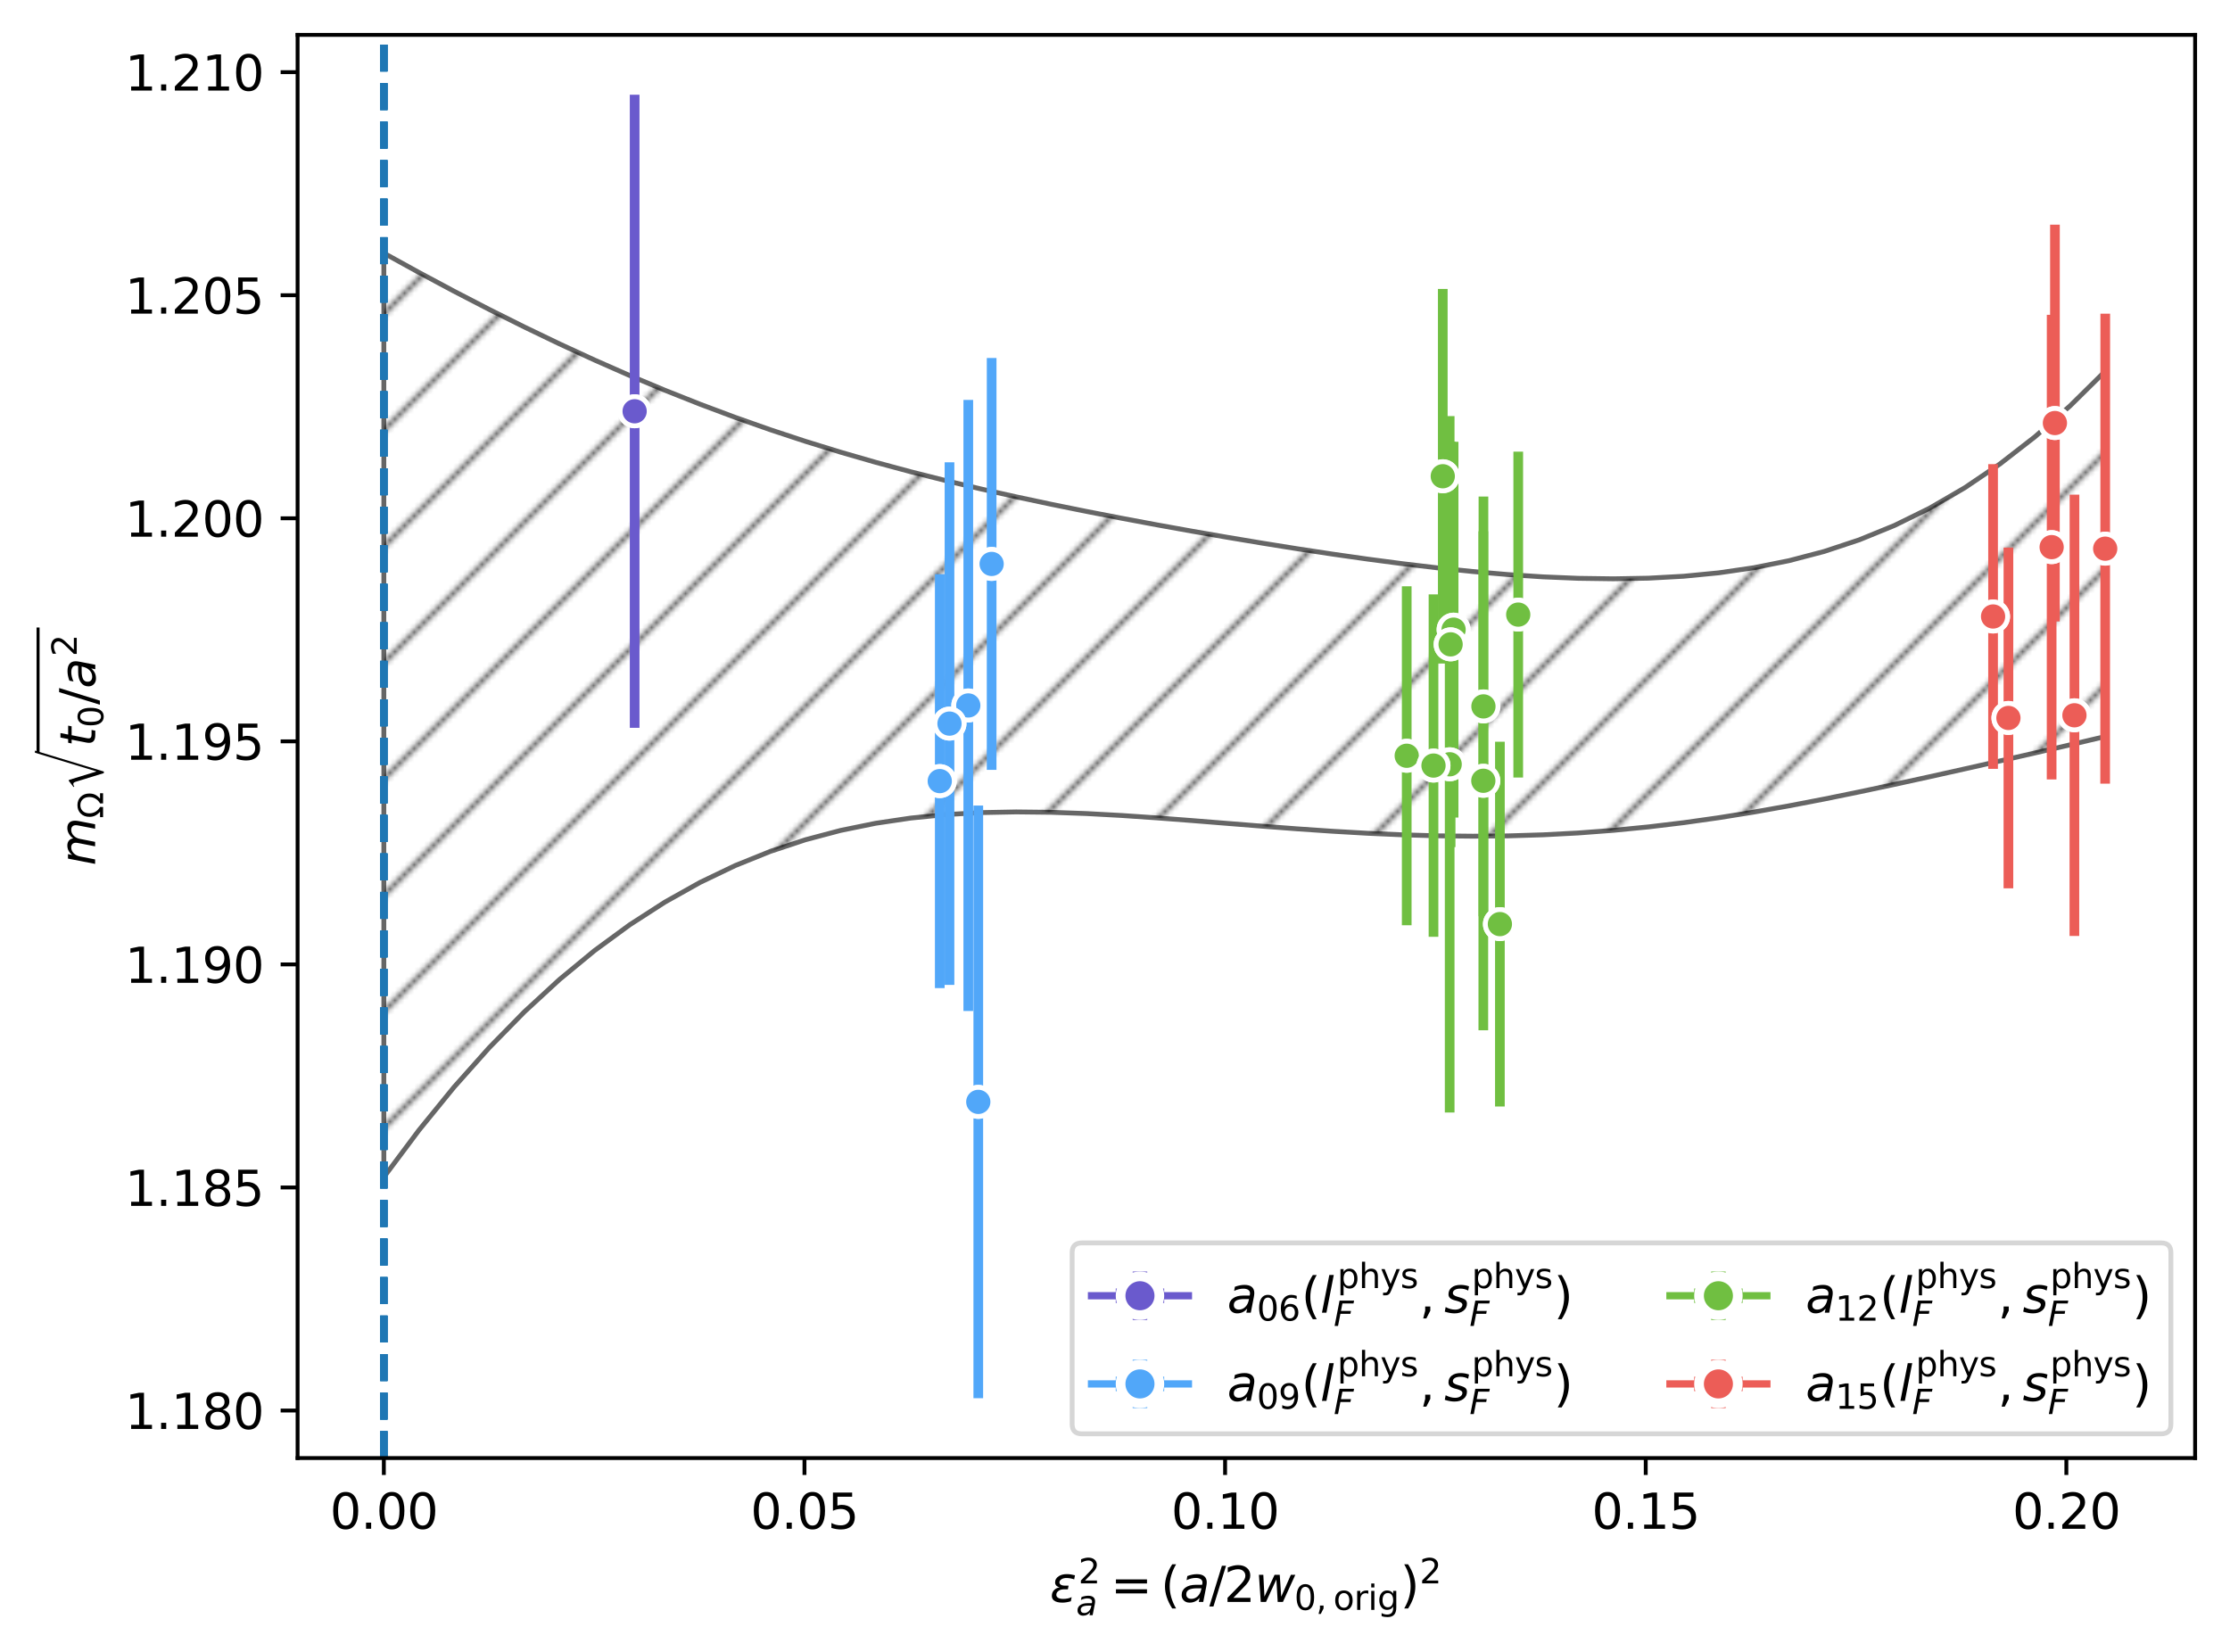 <?xml version="1.0" encoding="utf-8" standalone="no"?>
<!DOCTYPE svg PUBLIC "-//W3C//DTD SVG 1.1//EN"
  "http://www.w3.org/Graphics/SVG/1.1/DTD/svg11.dtd">
<svg xmlns:xlink="http://www.w3.org/1999/xlink" width="460.308pt" height="341.038pt" viewBox="0 0 460.308 341.038" xmlns="http://www.w3.org/2000/svg" version="1.1">
 <defs>
  <style type="text/css">*{stroke-linejoin: round; stroke-linecap: butt}</style>
 </defs>
 <g id="figure_1">
  <g id="patch_1">
   <path d="M 0 341.038 
L 460.308 341.038 
L 460.308 0 
L 0 0 
z
" style="fill: #ffffff"/>
  </g>
  <g id="axes_1">
   <g id="patch_2">
    <path d="M 61.428 300.96 
L 453.108 300.96 
L 453.108 7.2 
L 61.428 7.2 
z
" style="fill: #ffffff"/>
   </g>
   <g id="PolyCollection_1">
    <path d="M 79.232 52.251 
L 79.232 242.971 
L 86.483 233.28 
L 93.734 224.381 
L 100.986 216.248 
L 108.237 208.857 
L 115.488 202.183 
L 122.74 196.201 
L 129.991 190.886 
L 137.242 186.211 
L 144.494 182.149 
L 151.745 178.671 
L 158.996 175.745 
L 166.248 173.339 
L 173.499 171.416 
L 180.75 169.936 
L 188.002 168.858 
L 195.253 168.138 
L 202.504 167.731 
L 209.756 167.59 
L 217.007 167.672 
L 224.258 167.931 
L 231.51 168.326 
L 238.761 168.819 
L 246.012 169.373 
L 253.263 169.955 
L 260.515 170.535 
L 267.766 171.085 
L 275.017 171.58 
L 282.269 171.998 
L 289.52 172.319 
L 296.771 172.525 
L 304.023 172.601 
L 311.274 172.535 
L 318.525 172.316 
L 325.777 171.936 
L 333.028 171.391 
L 340.279 170.682 
L 347.531 169.812 
L 354.782 168.787 
L 362.033 167.622 
L 369.285 166.332 
L 376.536 164.937 
L 383.787 163.458 
L 391.039 161.916 
L 398.29 160.33 
L 405.541 158.714 
L 412.793 157.077 
L 420.044 155.42 
L 427.295 153.74 
L 434.547 152.03 
L 434.547 76.621 
L 434.547 76.621 
L 427.295 83.778 
L 420.044 90.158 
L 412.793 95.786 
L 405.541 100.69 
L 398.29 104.904 
L 391.039 108.467 
L 383.787 111.426 
L 376.536 113.83 
L 369.285 115.732 
L 362.033 117.185 
L 354.782 118.24 
L 347.531 118.945 
L 340.279 119.343 
L 333.028 119.474 
L 325.777 119.373 
L 318.525 119.072 
L 311.274 118.597 
L 304.023 117.972 
L 296.771 117.22 
L 289.52 116.358 
L 282.269 115.403 
L 275.017 114.369 
L 267.766 113.267 
L 260.515 112.106 
L 253.263 110.894 
L 246.012 109.634 
L 238.761 108.327 
L 231.51 106.971 
L 224.258 105.563 
L 217.007 104.094 
L 209.756 102.554 
L 202.504 100.931 
L 195.253 99.211 
L 188.002 97.381 
L 180.75 95.426 
L 173.499 93.334 
L 166.248 91.095 
L 158.996 88.701 
L 151.745 86.146 
L 144.494 83.43 
L 137.242 80.552 
L 129.991 77.515 
L 122.74 74.323 
L 115.488 70.982 
L 108.237 67.496 
L 100.986 63.874 
L 93.734 60.121 
L 86.483 56.245 
L 79.232 52.251 
z
" clip-path="url(#p7db6b82128)" style="fill: url(#h0423528762); stroke: #000000; stroke-opacity: 0.6"/>
   </g>
   <g id="matplotlib.axis_1">
    <g id="xtick_1">
     <g id="line2d_1">
      <defs>
       <path id="m60f64d6bc0" d="M 0 0 
L 0 3.5 
" style="stroke: #000000; stroke-width: 0.8"/>
      </defs>
      <g>
       <use xlink:href="#m60f64d6bc0" x="79.232" y="300.96" style="stroke: #000000; stroke-width: 0.8"/>
      </g>
     </g>
     <g id="text_1">
      <!-- 0.00 -->
      <g transform="translate(68.099 315.558) scale(0.1 -0.1)">
       <defs>
        <path id="DejaVuSans-30" d="M 2034 4250 
Q 1547 4250 1301 3770 
Q 1056 3291 1056 2328 
Q 1056 1369 1301 889 
Q 1547 409 2034 409 
Q 2525 409 2770 889 
Q 3016 1369 3016 2328 
Q 3016 3291 2770 3770 
Q 2525 4250 2034 4250 
z
M 2034 4750 
Q 2819 4750 3233 4129 
Q 3647 3509 3647 2328 
Q 3647 1150 3233 529 
Q 2819 -91 2034 -91 
Q 1250 -91 836 529 
Q 422 1150 422 2328 
Q 422 3509 836 4129 
Q 1250 4750 2034 4750 
z
" transform="scale(0.016)"/>
        <path id="DejaVuSans-2e" d="M 684 794 
L 1344 794 
L 1344 0 
L 684 0 
L 684 794 
z
" transform="scale(0.016)"/>
       </defs>
       <use xlink:href="#DejaVuSans-30"/>
       <use xlink:href="#DejaVuSans-2e" x="63.623"/>
       <use xlink:href="#DejaVuSans-30" x="95.41"/>
       <use xlink:href="#DejaVuSans-30" x="159.033"/>
      </g>
     </g>
    </g>
    <g id="xtick_2">
     <g id="line2d_2">
      <g>
       <use xlink:href="#m60f64d6bc0" x="166.056" y="300.96" style="stroke: #000000; stroke-width: 0.8"/>
      </g>
     </g>
     <g id="text_2">
      <!-- 0.05 -->
      <g transform="translate(154.923 315.558) scale(0.1 -0.1)">
       <defs>
        <path id="DejaVuSans-35" d="M 691 4666 
L 3169 4666 
L 3169 4134 
L 1269 4134 
L 1269 2991 
Q 1406 3038 1543 3061 
Q 1681 3084 1819 3084 
Q 2600 3084 3056 2656 
Q 3513 2228 3513 1497 
Q 3513 744 3044 326 
Q 2575 -91 1722 -91 
Q 1428 -91 1123 -41 
Q 819 9 494 109 
L 494 744 
Q 775 591 1075 516 
Q 1375 441 1709 441 
Q 2250 441 2565 725 
Q 2881 1009 2881 1497 
Q 2881 1984 2565 2268 
Q 2250 2553 1709 2553 
Q 1456 2553 1204 2497 
Q 953 2441 691 2322 
L 691 4666 
z
" transform="scale(0.016)"/>
       </defs>
       <use xlink:href="#DejaVuSans-30"/>
       <use xlink:href="#DejaVuSans-2e" x="63.623"/>
       <use xlink:href="#DejaVuSans-30" x="95.41"/>
       <use xlink:href="#DejaVuSans-35" x="159.033"/>
      </g>
     </g>
    </g>
    <g id="xtick_3">
     <g id="line2d_3">
      <g>
       <use xlink:href="#m60f64d6bc0" x="252.881" y="300.96" style="stroke: #000000; stroke-width: 0.8"/>
      </g>
     </g>
     <g id="text_3">
      <!-- 0.10 -->
      <g transform="translate(241.748 315.558) scale(0.1 -0.1)">
       <defs>
        <path id="DejaVuSans-31" d="M 794 531 
L 1825 531 
L 1825 4091 
L 703 3866 
L 703 4441 
L 1819 4666 
L 2450 4666 
L 2450 531 
L 3481 531 
L 3481 0 
L 794 0 
L 794 531 
z
" transform="scale(0.016)"/>
       </defs>
       <use xlink:href="#DejaVuSans-30"/>
       <use xlink:href="#DejaVuSans-2e" x="63.623"/>
       <use xlink:href="#DejaVuSans-31" x="95.41"/>
       <use xlink:href="#DejaVuSans-30" x="159.033"/>
      </g>
     </g>
    </g>
    <g id="xtick_4">
     <g id="line2d_4">
      <g>
       <use xlink:href="#m60f64d6bc0" x="339.705" y="300.96" style="stroke: #000000; stroke-width: 0.8"/>
      </g>
     </g>
     <g id="text_4">
      <!-- 0.15 -->
      <g transform="translate(328.573 315.558) scale(0.1 -0.1)">
       <use xlink:href="#DejaVuSans-30"/>
       <use xlink:href="#DejaVuSans-2e" x="63.623"/>
       <use xlink:href="#DejaVuSans-31" x="95.41"/>
       <use xlink:href="#DejaVuSans-35" x="159.033"/>
      </g>
     </g>
    </g>
    <g id="xtick_5">
     <g id="line2d_5">
      <g>
       <use xlink:href="#m60f64d6bc0" x="426.53" y="300.96" style="stroke: #000000; stroke-width: 0.8"/>
      </g>
     </g>
     <g id="text_5">
      <!-- 0.20 -->
      <g transform="translate(415.397 315.558) scale(0.1 -0.1)">
       <defs>
        <path id="DejaVuSans-32" d="M 1228 531 
L 3431 531 
L 3431 0 
L 469 0 
L 469 531 
Q 828 903 1448 1529 
Q 2069 2156 2228 2338 
Q 2531 2678 2651 2914 
Q 2772 3150 2772 3378 
Q 2772 3750 2511 3984 
Q 2250 4219 1831 4219 
Q 1534 4219 1204 4116 
Q 875 4013 500 3803 
L 500 4441 
Q 881 4594 1212 4672 
Q 1544 4750 1819 4750 
Q 2544 4750 2975 4387 
Q 3406 4025 3406 3419 
Q 3406 3131 3298 2873 
Q 3191 2616 2906 2266 
Q 2828 2175 2409 1742 
Q 1991 1309 1228 531 
z
" transform="scale(0.016)"/>
       </defs>
       <use xlink:href="#DejaVuSans-30"/>
       <use xlink:href="#DejaVuSans-2e" x="63.623"/>
       <use xlink:href="#DejaVuSans-32" x="95.41"/>
       <use xlink:href="#DejaVuSans-30" x="159.033"/>
      </g>
     </g>
    </g>
    <g id="text_6">
     <!-- $\epsilon^2_a = (a / 2 w_{0,\mathrm{orig}})^2$ -->
     <g transform="translate(216.718 330.738) scale(0.1 -0.1)">
      <defs>
       <path id="DejaVuSans-Oblique-3b5" d="M 1263 1888 
Q 925 1963 778 2166 
Q 669 2309 669 2503 
Q 669 3034 1175 3344 
Q 1575 3588 2188 3588 
Q 2425 3588 2684 3550 
Q 2944 3513 3234 3438 
L 3134 2916 
Q 2847 3006 2606 3047 
Q 2359 3088 2138 3088 
Q 1766 3088 1522 2944 
Q 1228 2772 1228 2522 
Q 1228 2356 1381 2241 
Q 1563 2103 1925 2103 
L 2409 2103 
L 2319 1628 
L 1856 1628 
Q 1425 1628 1172 1469 
Q 828 1253 828 916 
Q 828 703 1013 563 
Q 1244 388 1716 388 
Q 2006 388 2284 444 
Q 2563 503 2806 619 
L 2700 84 
Q 2403 -3 2131 -47 
Q 1859 -91 1609 -91 
Q 866 -91 516 194 
Q 250 413 250 781 
Q 250 1278 600 1584 
Q 859 1813 1263 1888 
z
" transform="scale(0.016)"/>
       <path id="DejaVuSans-Oblique-61" d="M 3438 1997 
L 3047 0 
L 2472 0 
L 2578 531 
Q 2325 219 2001 64 
Q 1678 -91 1281 -91 
Q 834 -91 548 182 
Q 263 456 263 884 
Q 263 1497 752 1853 
Q 1241 2209 2100 2209 
L 2900 2209 
L 2931 2363 
Q 2938 2388 2941 2417 
Q 2944 2447 2944 2509 
Q 2944 2788 2717 2942 
Q 2491 3097 2081 3097 
Q 1800 3097 1504 3025 
Q 1209 2953 897 2809 
L 997 3341 
Q 1322 3463 1633 3523 
Q 1944 3584 2234 3584 
Q 2853 3584 3176 3315 
Q 3500 3047 3500 2534 
Q 3500 2431 3484 2292 
Q 3469 2153 3438 1997 
z
M 2816 1759 
L 2241 1759 
Q 1534 1759 1195 1570 
Q 856 1381 856 984 
Q 856 709 1029 553 
Q 1203 397 1509 397 
Q 1978 397 2328 733 
Q 2678 1069 2791 1631 
L 2816 1759 
z
" transform="scale(0.016)"/>
       <path id="DejaVuSans-3d" d="M 678 2906 
L 4684 2906 
L 4684 2381 
L 678 2381 
L 678 2906 
z
M 678 1631 
L 4684 1631 
L 4684 1100 
L 678 1100 
L 678 1631 
z
" transform="scale(0.016)"/>
       <path id="DejaVuSans-28" d="M 1984 4856 
Q 1566 4138 1362 3434 
Q 1159 2731 1159 2009 
Q 1159 1288 1364 580 
Q 1569 -128 1984 -844 
L 1484 -844 
Q 1016 -109 783 600 
Q 550 1309 550 2009 
Q 550 2706 781 3412 
Q 1013 4119 1484 4856 
L 1984 4856 
z
" transform="scale(0.016)"/>
       <path id="DejaVuSans-2f" d="M 1625 4666 
L 2156 4666 
L 531 -594 
L 0 -594 
L 1625 4666 
z
" transform="scale(0.016)"/>
       <path id="DejaVuSans-Oblique-77" d="M 544 3500 
L 1113 3500 
L 1259 684 
L 2566 3500 
L 3231 3500 
L 3425 684 
L 4666 3500 
L 5241 3500 
L 3641 0 
L 2969 0 
L 2797 2900 
L 1459 0 
L 781 0 
L 544 3500 
z
" transform="scale(0.016)"/>
       <path id="DejaVuSans-2c" d="M 750 794 
L 1409 794 
L 1409 256 
L 897 -744 
L 494 -744 
L 750 256 
L 750 794 
z
" transform="scale(0.016)"/>
       <path id="DejaVuSans-6f" d="M 1959 3097 
Q 1497 3097 1228 2736 
Q 959 2375 959 1747 
Q 959 1119 1226 758 
Q 1494 397 1959 397 
Q 2419 397 2687 759 
Q 2956 1122 2956 1747 
Q 2956 2369 2687 2733 
Q 2419 3097 1959 3097 
z
M 1959 3584 
Q 2709 3584 3137 3096 
Q 3566 2609 3566 1747 
Q 3566 888 3137 398 
Q 2709 -91 1959 -91 
Q 1206 -91 779 398 
Q 353 888 353 1747 
Q 353 2609 779 3096 
Q 1206 3584 1959 3584 
z
" transform="scale(0.016)"/>
       <path id="DejaVuSans-72" d="M 2631 2963 
Q 2534 3019 2420 3045 
Q 2306 3072 2169 3072 
Q 1681 3072 1420 2755 
Q 1159 2438 1159 1844 
L 1159 0 
L 581 0 
L 581 3500 
L 1159 3500 
L 1159 2956 
Q 1341 3275 1631 3429 
Q 1922 3584 2338 3584 
Q 2397 3584 2469 3576 
Q 2541 3569 2628 3553 
L 2631 2963 
z
" transform="scale(0.016)"/>
       <path id="DejaVuSans-69" d="M 603 3500 
L 1178 3500 
L 1178 0 
L 603 0 
L 603 3500 
z
M 603 4863 
L 1178 4863 
L 1178 4134 
L 603 4134 
L 603 4863 
z
" transform="scale(0.016)"/>
       <path id="DejaVuSans-67" d="M 2906 1791 
Q 2906 2416 2648 2759 
Q 2391 3103 1925 3103 
Q 1463 3103 1205 2759 
Q 947 2416 947 1791 
Q 947 1169 1205 825 
Q 1463 481 1925 481 
Q 2391 481 2648 825 
Q 2906 1169 2906 1791 
z
M 3481 434 
Q 3481 -459 3084 -895 
Q 2688 -1331 1869 -1331 
Q 1566 -1331 1297 -1286 
Q 1028 -1241 775 -1147 
L 775 -588 
Q 1028 -725 1275 -790 
Q 1522 -856 1778 -856 
Q 2344 -856 2625 -561 
Q 2906 -266 2906 331 
L 2906 616 
Q 2728 306 2450 153 
Q 2172 0 1784 0 
Q 1141 0 747 490 
Q 353 981 353 1791 
Q 353 2603 747 3093 
Q 1141 3584 1784 3584 
Q 2172 3584 2450 3431 
Q 2728 3278 2906 2969 
L 2906 3500 
L 3481 3500 
L 3481 434 
z
" transform="scale(0.016)"/>
       <path id="DejaVuSans-29" d="M 513 4856 
L 1013 4856 
Q 1481 4119 1714 3412 
Q 1947 2706 1947 2009 
Q 1947 1309 1714 600 
Q 1481 -109 1013 -844 
L 513 -844 
Q 928 -128 1133 580 
Q 1338 1288 1338 2009 
Q 1338 2731 1133 3434 
Q 928 4138 513 4856 
z
" transform="scale(0.016)"/>
      </defs>
      <use xlink:href="#DejaVuSans-Oblique-3b5" transform="translate(0 0.766)"/>
      <use xlink:href="#DejaVuSans-32" transform="translate(58.711 39.047) scale(0.7)"/>
      <use xlink:href="#DejaVuSans-Oblique-61" transform="translate(54.053 -26.578) scale(0.7)"/>
      <use xlink:href="#DejaVuSans-3d" transform="translate(125.464 0.766)"/>
      <use xlink:href="#DejaVuSans-28" transform="translate(228.736 0.766)"/>
      <use xlink:href="#DejaVuSans-Oblique-61" transform="translate(267.749 0.766)"/>
      <use xlink:href="#DejaVuSans-2f" transform="translate(329.029 0.766)"/>
      <use xlink:href="#DejaVuSans-32" transform="translate(359.095 0.766)"/>
      <use xlink:href="#DejaVuSans-Oblique-77" transform="translate(422.718 0.766)"/>
      <use xlink:href="#DejaVuSans-30" transform="translate(504.505 -15.641) scale(0.7)"/>
      <use xlink:href="#DejaVuSans-2c" transform="translate(549.041 -15.641) scale(0.7)"/>
      <use xlink:href="#DejaVuSans-6f" transform="translate(584.93 -15.641) scale(0.7)"/>
      <use xlink:href="#DejaVuSans-72" transform="translate(627.757 -15.641) scale(0.7)"/>
      <use xlink:href="#DejaVuSans-69" transform="translate(656.537 -15.641) scale(0.7)"/>
      <use xlink:href="#DejaVuSans-67" transform="translate(675.985 -15.641) scale(0.7)"/>
      <use xlink:href="#DejaVuSans-29" transform="translate(723.153 0.766)"/>
      <use xlink:href="#DejaVuSans-32" transform="translate(763.123 39.047) scale(0.7)"/>
     </g>
    </g>
   </g>
   <g id="matplotlib.axis_2">
    <g id="ytick_1">
     <g id="line2d_6">
      <defs>
       <path id="m4433f32406" d="M 0 0 
L -3.5 0 
" style="stroke: #000000; stroke-width: 0.8"/>
      </defs>
      <g>
       <use xlink:href="#m4433f32406" x="61.428" y="291.157" style="stroke: #000000; stroke-width: 0.8"/>
      </g>
     </g>
     <g id="text_7">
      <!-- 1.180 -->
      <g transform="translate(25.8 294.956) scale(0.1 -0.1)">
       <defs>
        <path id="DejaVuSans-38" d="M 2034 2216 
Q 1584 2216 1326 1975 
Q 1069 1734 1069 1313 
Q 1069 891 1326 650 
Q 1584 409 2034 409 
Q 2484 409 2743 651 
Q 3003 894 3003 1313 
Q 3003 1734 2745 1975 
Q 2488 2216 2034 2216 
z
M 1403 2484 
Q 997 2584 770 2862 
Q 544 3141 544 3541 
Q 544 4100 942 4425 
Q 1341 4750 2034 4750 
Q 2731 4750 3128 4425 
Q 3525 4100 3525 3541 
Q 3525 3141 3298 2862 
Q 3072 2584 2669 2484 
Q 3125 2378 3379 2068 
Q 3634 1759 3634 1313 
Q 3634 634 3220 271 
Q 2806 -91 2034 -91 
Q 1263 -91 848 271 
Q 434 634 434 1313 
Q 434 1759 690 2068 
Q 947 2378 1403 2484 
z
M 1172 3481 
Q 1172 3119 1398 2916 
Q 1625 2713 2034 2713 
Q 2441 2713 2670 2916 
Q 2900 3119 2900 3481 
Q 2900 3844 2670 4047 
Q 2441 4250 2034 4250 
Q 1625 4250 1398 4047 
Q 1172 3844 1172 3481 
z
" transform="scale(0.016)"/>
       </defs>
       <use xlink:href="#DejaVuSans-31"/>
       <use xlink:href="#DejaVuSans-2e" x="63.623"/>
       <use xlink:href="#DejaVuSans-31" x="95.41"/>
       <use xlink:href="#DejaVuSans-38" x="159.033"/>
       <use xlink:href="#DejaVuSans-30" x="222.656"/>
      </g>
     </g>
    </g>
    <g id="ytick_2">
     <g id="line2d_7">
      <g>
       <use xlink:href="#m4433f32406" x="61.428" y="245.113" style="stroke: #000000; stroke-width: 0.8"/>
      </g>
     </g>
     <g id="text_8">
      <!-- 1.185 -->
      <g transform="translate(25.8 248.912) scale(0.1 -0.1)">
       <use xlink:href="#DejaVuSans-31"/>
       <use xlink:href="#DejaVuSans-2e" x="63.623"/>
       <use xlink:href="#DejaVuSans-31" x="95.41"/>
       <use xlink:href="#DejaVuSans-38" x="159.033"/>
       <use xlink:href="#DejaVuSans-35" x="222.656"/>
      </g>
     </g>
    </g>
    <g id="ytick_3">
     <g id="line2d_8">
      <g>
       <use xlink:href="#m4433f32406" x="61.428" y="199.069" style="stroke: #000000; stroke-width: 0.8"/>
      </g>
     </g>
     <g id="text_9">
      <!-- 1.190 -->
      <g transform="translate(25.8 202.868) scale(0.1 -0.1)">
       <defs>
        <path id="DejaVuSans-39" d="M 703 97 
L 703 672 
Q 941 559 1184 500 
Q 1428 441 1663 441 
Q 2288 441 2617 861 
Q 2947 1281 2994 2138 
Q 2813 1869 2534 1725 
Q 2256 1581 1919 1581 
Q 1219 1581 811 2004 
Q 403 2428 403 3163 
Q 403 3881 828 4315 
Q 1253 4750 1959 4750 
Q 2769 4750 3195 4129 
Q 3622 3509 3622 2328 
Q 3622 1225 3098 567 
Q 2575 -91 1691 -91 
Q 1453 -91 1209 -44 
Q 966 3 703 97 
z
M 1959 2075 
Q 2384 2075 2632 2365 
Q 2881 2656 2881 3163 
Q 2881 3666 2632 3958 
Q 2384 4250 1959 4250 
Q 1534 4250 1286 3958 
Q 1038 3666 1038 3163 
Q 1038 2656 1286 2365 
Q 1534 2075 1959 2075 
z
" transform="scale(0.016)"/>
       </defs>
       <use xlink:href="#DejaVuSans-31"/>
       <use xlink:href="#DejaVuSans-2e" x="63.623"/>
       <use xlink:href="#DejaVuSans-31" x="95.41"/>
       <use xlink:href="#DejaVuSans-39" x="159.033"/>
       <use xlink:href="#DejaVuSans-30" x="222.656"/>
      </g>
     </g>
    </g>
    <g id="ytick_4">
     <g id="line2d_9">
      <g>
       <use xlink:href="#m4433f32406" x="61.428" y="153.025" style="stroke: #000000; stroke-width: 0.8"/>
      </g>
     </g>
     <g id="text_10">
      <!-- 1.195 -->
      <g transform="translate(25.8 156.824) scale(0.1 -0.1)">
       <use xlink:href="#DejaVuSans-31"/>
       <use xlink:href="#DejaVuSans-2e" x="63.623"/>
       <use xlink:href="#DejaVuSans-31" x="95.41"/>
       <use xlink:href="#DejaVuSans-39" x="159.033"/>
       <use xlink:href="#DejaVuSans-35" x="222.656"/>
      </g>
     </g>
    </g>
    <g id="ytick_5">
     <g id="line2d_10">
      <g>
       <use xlink:href="#m4433f32406" x="61.428" y="106.981" style="stroke: #000000; stroke-width: 0.8"/>
      </g>
     </g>
     <g id="text_11">
      <!-- 1.200 -->
      <g transform="translate(25.8 110.78) scale(0.1 -0.1)">
       <use xlink:href="#DejaVuSans-31"/>
       <use xlink:href="#DejaVuSans-2e" x="63.623"/>
       <use xlink:href="#DejaVuSans-32" x="95.41"/>
       <use xlink:href="#DejaVuSans-30" x="159.033"/>
       <use xlink:href="#DejaVuSans-30" x="222.656"/>
      </g>
     </g>
    </g>
    <g id="ytick_6">
     <g id="line2d_11">
      <g>
       <use xlink:href="#m4433f32406" x="61.428" y="60.937" style="stroke: #000000; stroke-width: 0.8"/>
      </g>
     </g>
     <g id="text_12">
      <!-- 1.205 -->
      <g transform="translate(25.8 64.736) scale(0.1 -0.1)">
       <use xlink:href="#DejaVuSans-31"/>
       <use xlink:href="#DejaVuSans-2e" x="63.623"/>
       <use xlink:href="#DejaVuSans-32" x="95.41"/>
       <use xlink:href="#DejaVuSans-30" x="159.033"/>
       <use xlink:href="#DejaVuSans-35" x="222.656"/>
      </g>
     </g>
    </g>
    <g id="ytick_7">
     <g id="line2d_12">
      <g>
       <use xlink:href="#m4433f32406" x="61.428" y="14.893" style="stroke: #000000; stroke-width: 0.8"/>
      </g>
     </g>
     <g id="text_13">
      <!-- 1.210 -->
      <g transform="translate(25.8 18.692) scale(0.1 -0.1)">
       <use xlink:href="#DejaVuSans-31"/>
       <use xlink:href="#DejaVuSans-2e" x="63.623"/>
       <use xlink:href="#DejaVuSans-32" x="95.41"/>
       <use xlink:href="#DejaVuSans-31" x="159.033"/>
       <use xlink:href="#DejaVuSans-30" x="222.656"/>
      </g>
     </g>
    </g>
    <g id="text_14">
     <!-- $m_\Omega \sqrt{t_0 / a^2}$ -->
     <g transform="translate(19.72 178.68) rotate(-90) scale(0.1 -0.1)">
      <defs>
       <path id="DejaVuSans-Oblique-6d" d="M 5747 2113 
L 5338 0 
L 4763 0 
L 5166 2094 
Q 5191 2228 5203 2325 
Q 5216 2422 5216 2491 
Q 5216 2772 5059 2928 
Q 4903 3084 4622 3084 
Q 4203 3084 3875 2770 
Q 3547 2456 3450 1953 
L 3066 0 
L 2491 0 
L 2900 2094 
Q 2925 2209 2937 2307 
Q 2950 2406 2950 2484 
Q 2950 2769 2794 2926 
Q 2638 3084 2363 3084 
Q 1938 3084 1609 2770 
Q 1281 2456 1184 1953 
L 800 0 
L 225 0 
L 909 3500 
L 1484 3500 
L 1375 2956 
Q 1609 3263 1923 3423 
Q 2238 3584 2597 3584 
Q 2978 3584 3223 3384 
Q 3469 3184 3519 2828 
Q 3781 3197 4126 3390 
Q 4472 3584 4856 3584 
Q 5306 3584 5551 3325 
Q 5797 3066 5797 2591 
Q 5797 2488 5784 2364 
Q 5772 2241 5747 2113 
z
" transform="scale(0.016)"/>
       <path id="DejaVuSans-3a9" d="M 4647 556 
L 4647 0 
L 2772 0 
L 2772 556 
Q 3325 859 3634 1378 
Q 3944 1897 3944 2528 
Q 3944 3278 3531 3731 
Q 3119 4184 2444 4184 
Q 1769 4184 1355 3729 
Q 941 3275 941 2528 
Q 941 1897 1250 1378 
Q 1563 859 2119 556 
L 2119 0 
L 244 0 
L 244 556 
L 1241 556 
Q 747 991 519 1456 
Q 294 1922 294 2497 
Q 294 3491 894 4106 
Q 1491 4722 2444 4722 
Q 3391 4722 3994 4106 
Q 4594 3494 4594 2528 
Q 4594 1922 4372 1459 
Q 4150 997 3647 556 
L 4647 556 
z
" transform="scale(0.016)"/>
       <path id="STIXSizeOneSym-Regular-221a" d="M 6970 9933 
L 3373 -1888 
L 3104 -1888 
L 1626 2918 
Q 1555 3149 1465 3251 
Q 1376 3354 1229 3354 
Q 1011 3354 794 3181 
L 717 3309 
L 1766 4115 
L 1926 4115 
L 3379 -602 
L 3405 -602 
L 6605 9933 
L 6970 9933 
z
" transform="scale(0.016)"/>
       <path id="DejaVuSans-Oblique-74" d="M 2706 3500 
L 2619 3053 
L 1472 3053 
L 1100 1153 
Q 1081 1047 1072 975 
Q 1063 903 1063 863 
Q 1063 663 1183 572 
Q 1303 481 1569 481 
L 2150 481 
L 2053 0 
L 1503 0 
Q 991 0 739 200 
Q 488 400 488 806 
Q 488 878 497 964 
Q 506 1050 525 1153 
L 897 3053 
L 409 3053 
L 500 3500 
L 978 3500 
L 1172 4494 
L 1747 4494 
L 1556 3500 
L 2706 3500 
z
" transform="scale(0.016)"/>
      </defs>
      <use xlink:href="#DejaVuSans-Oblique-6d" transform="translate(0 0.87)"/>
      <use xlink:href="#DejaVuSans-3a9" transform="translate(97.412 -15.536) scale(0.7)"/>
      <use xlink:href="#STIXSizeOneSym-Regular-221a" transform="translate(153.638 5.594) scale(0.752)"/>
      <use xlink:href="#DejaVuSans-Oblique-74" transform="translate(245.677 0.516)"/>
      <use xlink:href="#DejaVuSans-30" transform="translate(284.886 -15.891) scale(0.7)"/>
      <use xlink:href="#DejaVuSans-2f" transform="translate(332.156 0.516)"/>
      <use xlink:href="#DejaVuSans-Oblique-61" transform="translate(365.848 0.516)"/>
      <use xlink:href="#DejaVuSans-32" transform="translate(431.777 38.797) scale(0.7)"/>
      <path d="M 233.177 115.5 
L 233.177 121.75 
L 491.548 121.75 
L 491.548 115.5 
L 233.177 115.5 
z
"/>
     </g>
    </g>
   </g>
   <g id="line2d_13">
    <path d="M 79.232 300.96 
L 79.232 7.2 
" clip-path="url(#p7db6b82128)" style="fill: none; stroke-dasharray: 5.55,2.4; stroke-dashoffset: 0; stroke: #1f77b4; stroke-width: 1.5"/>
   </g>
   <g id="line2d_14">
    <path d="M 79.232 300.96 
L 79.232 7.2 
" clip-path="url(#p7db6b82128)" style="fill: none; stroke-dasharray: 5.55,2.4; stroke-dashoffset: 0; stroke: #1f77b4; stroke-width: 1.5"/>
   </g>
   <g id="line2d_15">
    <path d="M 79.232 300.96 
L 79.232 7.2 
" clip-path="url(#p7db6b82128)" style="fill: none; stroke-dasharray: 5.55,2.4; stroke-dashoffset: 0; stroke: #1f77b4; stroke-width: 1.5"/>
   </g>
   <g id="line2d_16">
    <path d="M 79.232 300.96 
L 79.232 7.2 
" clip-path="url(#p7db6b82128)" style="fill: none; stroke-dasharray: 5.55,2.4; stroke-dashoffset: 0; stroke: #1f77b4; stroke-width: 1.5"/>
   </g>
   <g id="line2d_17">
    <path d="M 79.232 300.96 
L 79.232 7.2 
" clip-path="url(#p7db6b82128)" style="fill: none; stroke-dasharray: 5.55,2.4; stroke-dashoffset: 0; stroke: #1f77b4; stroke-width: 1.5"/>
   </g>
   <g id="line2d_18">
    <path d="M 435.304 113.259 
L 433.789 113.249 
" clip-path="url(#p7db6b82128)" style="fill: none; stroke: #ec5d57; stroke-width: 2; stroke-linecap: square"/>
   </g>
   <g id="line2d_19">
    <path d="M 434.558 65.747 
L 434.535 160.761 
" clip-path="url(#p7db6b82128)" style="fill: none; stroke: #ec5d57; stroke-width: 2; stroke-linecap: square"/>
   </g>
   <g id="line2d_20">
    <path d="M 428.866 147.651 
L 427.528 147.642 
" clip-path="url(#p7db6b82128)" style="fill: none; stroke: #ec5d57; stroke-width: 2; stroke-linecap: square"/>
   </g>
   <g id="line2d_21">
    <path d="M 428.208 103.104 
L 428.187 192.189 
" clip-path="url(#p7db6b82128)" style="fill: none; stroke: #ec5d57; stroke-width: 2; stroke-linecap: square"/>
   </g>
   <g id="line2d_22">
    <path d="M 424.517 87.324 
L 423.819 87.321 
" clip-path="url(#p7db6b82128)" style="fill: none; stroke: #ec5d57; stroke-width: 2; stroke-linecap: square"/>
   </g>
   <g id="line2d_23">
    <path d="M 424.174 47.374 
L 424.162 127.27 
" clip-path="url(#p7db6b82128)" style="fill: none; stroke: #ec5d57; stroke-width: 2; stroke-linecap: square"/>
   </g>
   <g id="line2d_24">
    <path d="M 423.946 112.937 
L 423.04 112.934 
" clip-path="url(#p7db6b82128)" style="fill: none; stroke: #ec5d57; stroke-width: 2; stroke-linecap: square"/>
   </g>
   <g id="line2d_25">
    <path d="M 423.497 65.978 
L 423.488 159.893 
" clip-path="url(#p7db6b82128)" style="fill: none; stroke: #ec5d57; stroke-width: 2; stroke-linecap: square"/>
   </g>
   <g id="line2d_26">
    <path d="M 414.97 148.195 
L 414.174 148.194 
" clip-path="url(#p7db6b82128)" style="fill: none; stroke: #ec5d57; stroke-width: 2; stroke-linecap: square"/>
   </g>
   <g id="line2d_27">
    <path d="M 414.574 114.032 
L 414.571 182.358 
" clip-path="url(#p7db6b82128)" style="fill: none; stroke: #ec5d57; stroke-width: 2; stroke-linecap: square"/>
   </g>
   <g id="line2d_28">
    <path d="M 411.578 127.251 
L 411.228 127.251 
" clip-path="url(#p7db6b82128)" style="fill: none; stroke: #ec5d57; stroke-width: 2; stroke-linecap: square"/>
   </g>
   <g id="line2d_29">
    <path d="M 411.403 96.802 
L 411.402 157.7 
" clip-path="url(#p7db6b82128)" style="fill: none; stroke: #ec5d57; stroke-width: 2; stroke-linecap: square"/>
   </g>
   <g id="line2d_30">
    <path d="M 313.643 126.865 
L 313.131 126.864 
" clip-path="url(#p7db6b82128)" style="fill: none; stroke: #70bf41; stroke-width: 2; stroke-linecap: square"/>
   </g>
   <g id="line2d_31">
    <path d="M 313.389 94.229 
L 313.385 159.5 
" clip-path="url(#p7db6b82128)" style="fill: none; stroke: #70bf41; stroke-width: 2; stroke-linecap: square"/>
   </g>
   <g id="line2d_32">
    <path d="M 309.936 190.75 
L 309.269 190.748 
" clip-path="url(#p7db6b82128)" style="fill: none; stroke: #70bf41; stroke-width: 2; stroke-linecap: square"/>
   </g>
   <g id="line2d_33">
    <path d="M 309.605 154.102 
L 309.6 227.396 
" clip-path="url(#p7db6b82128)" style="fill: none; stroke: #70bf41; stroke-width: 2; stroke-linecap: square"/>
   </g>
   <g id="line2d_34">
    <path d="M 306.354 161.164 
L 306.009 161.163 
" clip-path="url(#p7db6b82128)" style="fill: none; stroke: #70bf41; stroke-width: 2; stroke-linecap: square"/>
   </g>
   <g id="line2d_35">
    <path d="M 306.182 110.662 
L 306.18 211.665 
" clip-path="url(#p7db6b82128)" style="fill: none; stroke: #70bf41; stroke-width: 2; stroke-linecap: square"/>
   </g>
   <g id="line2d_36">
    <path d="M 306.622 145.81 
L 305.788 145.808 
" clip-path="url(#p7db6b82128)" style="fill: none; stroke: #70bf41; stroke-width: 2; stroke-linecap: square"/>
   </g>
   <g id="line2d_37">
    <path d="M 306.208 103.49 
L 306.202 188.128 
" clip-path="url(#p7db6b82128)" style="fill: none; stroke: #70bf41; stroke-width: 2; stroke-linecap: square"/>
   </g>
   <g id="line2d_38">
    <path d="M 290.716 156 
L 290.023 156 
" clip-path="url(#p7db6b82128)" style="fill: none; stroke: #70bf41; stroke-width: 2; stroke-linecap: square"/>
   </g>
   <g id="line2d_39">
    <path d="M 290.369 122.013 
L 290.37 189.987 
" clip-path="url(#p7db6b82128)" style="fill: none; stroke: #70bf41; stroke-width: 2; stroke-linecap: square"/>
   </g>
   <g id="line2d_40">
    <path d="M 300.514 129.971 
L 299.577 129.97 
" clip-path="url(#p7db6b82128)" style="fill: none; stroke: #70bf41; stroke-width: 2; stroke-linecap: square"/>
   </g>
   <g id="line2d_41">
    <path d="M 300.047 92.187 
L 300.044 167.753 
" clip-path="url(#p7db6b82128)" style="fill: none; stroke: #70bf41; stroke-width: 2; stroke-linecap: square"/>
   </g>
   <g id="line2d_42">
    <path d="M 299.628 133.003 
L 299.235 133.003 
" clip-path="url(#p7db6b82128)" style="fill: none; stroke: #70bf41; stroke-width: 2; stroke-linecap: square"/>
   </g>
   <g id="line2d_43">
    <path d="M 299.433 92.152 
L 299.43 173.853 
" clip-path="url(#p7db6b82128)" style="fill: none; stroke: #70bf41; stroke-width: 2; stroke-linecap: square"/>
   </g>
   <g id="line2d_44">
    <path d="M 299.553 157.759 
L 298.92 157.759 
" clip-path="url(#p7db6b82128)" style="fill: none; stroke: #70bf41; stroke-width: 2; stroke-linecap: square"/>
   </g>
   <g id="line2d_45">
    <path d="M 299.238 86.884 
L 299.236 228.634 
" clip-path="url(#p7db6b82128)" style="fill: none; stroke: #70bf41; stroke-width: 2; stroke-linecap: square"/>
   </g>
   <g id="line2d_46">
    <path d="M 297.946 98.304 
L 297.678 98.304 
" clip-path="url(#p7db6b82128)" style="fill: none; stroke: #70bf41; stroke-width: 2; stroke-linecap: square"/>
   </g>
   <g id="line2d_47">
    <path d="M 297.812 60.639 
L 297.812 135.969 
" clip-path="url(#p7db6b82128)" style="fill: none; stroke: #70bf41; stroke-width: 2; stroke-linecap: square"/>
   </g>
   <g id="line2d_48">
    <path d="M 296.056 158.026 
L 295.741 158.026 
" clip-path="url(#p7db6b82128)" style="fill: none; stroke: #70bf41; stroke-width: 2; stroke-linecap: square"/>
   </g>
   <g id="line2d_49">
    <path d="M 295.899 123.688 
L 295.898 192.364 
" clip-path="url(#p7db6b82128)" style="fill: none; stroke: #70bf41; stroke-width: 2; stroke-linecap: square"/>
   </g>
   <g id="line2d_50">
    <path d="M 205.037 116.405 
L 204.344 116.404 
" clip-path="url(#p7db6b82128)" style="fill: none; stroke: #51a7f9; stroke-width: 2; stroke-linecap: square"/>
   </g>
   <g id="line2d_51">
    <path d="M 204.692 74.893 
L 204.689 157.916 
" clip-path="url(#p7db6b82128)" style="fill: none; stroke: #51a7f9; stroke-width: 2; stroke-linecap: square"/>
   </g>
   <g id="line2d_52">
    <path d="M 202.26 227.444 
L 201.608 227.443 
" clip-path="url(#p7db6b82128)" style="fill: none; stroke: #51a7f9; stroke-width: 2; stroke-linecap: square"/>
   </g>
   <g id="line2d_53">
    <path d="M 201.936 167.28 
L 201.932 287.607 
" clip-path="url(#p7db6b82128)" style="fill: none; stroke: #51a7f9; stroke-width: 2; stroke-linecap: square"/>
   </g>
   <g id="line2d_54">
    <path d="M 200.146 145.615 
L 199.594 145.614 
" clip-path="url(#p7db6b82128)" style="fill: none; stroke: #51a7f9; stroke-width: 2; stroke-linecap: square"/>
   </g>
   <g id="line2d_55">
    <path d="M 199.871 83.548 
L 199.869 207.681 
" clip-path="url(#p7db6b82128)" style="fill: none; stroke: #51a7f9; stroke-width: 2; stroke-linecap: square"/>
   </g>
   <g id="line2d_56">
    <path d="M 196.134 149.364 
L 195.85 149.364 
" clip-path="url(#p7db6b82128)" style="fill: none; stroke: #51a7f9; stroke-width: 2; stroke-linecap: square"/>
   </g>
   <g id="line2d_57">
    <path d="M 195.992 96.427 
L 195.992 202.302 
" clip-path="url(#p7db6b82128)" style="fill: none; stroke: #51a7f9; stroke-width: 2; stroke-linecap: square"/>
   </g>
   <g id="line2d_58">
    <path d="M 194.101 161.231 
L 193.863 161.231 
" clip-path="url(#p7db6b82128)" style="fill: none; stroke: #51a7f9; stroke-width: 2; stroke-linecap: square"/>
   </g>
   <g id="line2d_59">
    <path d="M 193.982 119.509 
L 193.982 202.954 
" clip-path="url(#p7db6b82128)" style="fill: none; stroke: #51a7f9; stroke-width: 2; stroke-linecap: square"/>
   </g>
   <g id="line2d_60">
    <path d="M 131.072 84.893 
L 130.93 84.893 
" clip-path="url(#p7db6b82128)" style="fill: none; stroke: #6a5acd; stroke-width: 2; stroke-linecap: square"/>
   </g>
   <g id="line2d_61">
    <path d="M 131.001 20.553 
L 131.001 149.234 
" clip-path="url(#p7db6b82128)" style="fill: none; stroke: #6a5acd; stroke-width: 2; stroke-linecap: square"/>
   </g>
   <g id="LineCollection_1"/>
   <g id="LineCollection_2"/>
   <g id="LineCollection_3"/>
   <g id="LineCollection_4"/>
   <g id="LineCollection_5"/>
   <g id="LineCollection_6"/>
   <g id="LineCollection_7"/>
   <g id="LineCollection_8"/>
   <g id="line2d_62"/>
   <g id="line2d_63"/>
   <g id="line2d_64"/>
   <g id="line2d_65"/>
   <g id="patch_3">
    <path d="M 61.428 300.96 
L 61.428 7.2 
" style="fill: none; stroke: #000000; stroke-width: 0.8; stroke-linejoin: miter; stroke-linecap: square"/>
   </g>
   <g id="patch_4">
    <path d="M 453.108 300.96 
L 453.108 7.2 
" style="fill: none; stroke: #000000; stroke-width: 0.8; stroke-linejoin: miter; stroke-linecap: square"/>
   </g>
   <g id="patch_5">
    <path d="M 61.428 300.96 
L 453.108 300.96 
" style="fill: none; stroke: #000000; stroke-width: 0.8; stroke-linejoin: miter; stroke-linecap: square"/>
   </g>
   <g id="patch_6">
    <path d="M 61.428 7.2 
L 453.108 7.2 
" style="fill: none; stroke: #000000; stroke-width: 0.8; stroke-linejoin: miter; stroke-linecap: square"/>
   </g>
   <g id="line2d_66">
    <path d="M 434.547 113.254 
" clip-path="url(#p7db6b82128)" style="fill: none; stroke: #ec5d57; stroke-width: 1.5; stroke-linecap: square"/>
    <defs>
     <path id="ma4672e25bb" d="M 0 3 
C 0.796 3 1.559 2.684 2.121 2.121 
C 2.684 1.559 3 0.796 3 0 
C 3 -0.796 2.684 -1.559 2.121 -2.121 
C 1.559 -2.684 0.796 -3 0 -3 
C -0.796 -3 -1.559 -2.684 -2.121 -2.121 
C -2.684 -1.559 -3 -0.796 -3 0 
C -3 0.796 -2.684 1.559 -2.121 2.121 
C -1.559 2.684 -0.796 3 0 3 
z
" style="stroke: #ffffff"/>
    </defs>
    <g clip-path="url(#p7db6b82128)">
     <use xlink:href="#ma4672e25bb" x="434.547" y="113.254" style="fill: #ec5d57; stroke: #ffffff"/>
    </g>
   </g>
   <g id="line2d_67">
    <path d="M 434.547 113.254 
" clip-path="url(#p7db6b82128)" style="fill: none; stroke: #ec5d57; stroke-width: 1.5; stroke-linecap: square"/>
    <g clip-path="url(#p7db6b82128)">
     <use xlink:href="#ma4672e25bb" x="434.547" y="113.254" style="fill: #ec5d57; stroke: #ffffff"/>
    </g>
   </g>
   <g id="line2d_68">
    <path d="M 428.197 147.646 
" clip-path="url(#p7db6b82128)" style="fill: none; stroke: #ec5d57; stroke-width: 1.5; stroke-linecap: square"/>
    <g clip-path="url(#p7db6b82128)">
     <use xlink:href="#ma4672e25bb" x="428.197" y="147.646" style="fill: #ec5d57; stroke: #ffffff"/>
    </g>
   </g>
   <g id="line2d_69">
    <path d="M 428.197 147.646 
" clip-path="url(#p7db6b82128)" style="fill: none; stroke: #ec5d57; stroke-width: 1.5; stroke-linecap: square"/>
    <g clip-path="url(#p7db6b82128)">
     <use xlink:href="#ma4672e25bb" x="428.197" y="147.646" style="fill: #ec5d57; stroke: #ffffff"/>
    </g>
   </g>
   <g id="line2d_70">
    <path d="M 424.168 87.322 
" clip-path="url(#p7db6b82128)" style="fill: none; stroke: #ec5d57; stroke-width: 1.5; stroke-linecap: square"/>
    <g clip-path="url(#p7db6b82128)">
     <use xlink:href="#ma4672e25bb" x="424.168" y="87.322" style="fill: #ec5d57; stroke: #ffffff"/>
    </g>
   </g>
   <g id="line2d_71">
    <path d="M 424.168 87.322 
" clip-path="url(#p7db6b82128)" style="fill: none; stroke: #ec5d57; stroke-width: 1.5; stroke-linecap: square"/>
    <g clip-path="url(#p7db6b82128)">
     <use xlink:href="#ma4672e25bb" x="424.168" y="87.322" style="fill: #ec5d57; stroke: #ffffff"/>
    </g>
   </g>
   <g id="line2d_72">
    <path d="M 423.493 112.935 
" clip-path="url(#p7db6b82128)" style="fill: none; stroke: #ec5d57; stroke-width: 1.5; stroke-linecap: square"/>
    <g clip-path="url(#p7db6b82128)">
     <use xlink:href="#ma4672e25bb" x="423.493" y="112.935" style="fill: #ec5d57; stroke: #ffffff"/>
    </g>
   </g>
   <g id="line2d_73">
    <path d="M 423.493 112.935 
" clip-path="url(#p7db6b82128)" style="fill: none; stroke: #ec5d57; stroke-width: 1.5; stroke-linecap: square"/>
    <g clip-path="url(#p7db6b82128)">
     <use xlink:href="#ma4672e25bb" x="423.493" y="112.935" style="fill: #ec5d57; stroke: #ffffff"/>
    </g>
   </g>
   <g id="line2d_74">
    <path d="M 414.572 148.195 
" clip-path="url(#p7db6b82128)" style="fill: none; stroke: #ec5d57; stroke-width: 1.5; stroke-linecap: square"/>
    <g clip-path="url(#p7db6b82128)">
     <use xlink:href="#ma4672e25bb" x="414.572" y="148.195" style="fill: #ec5d57; stroke: #ffffff"/>
    </g>
   </g>
   <g id="line2d_75">
    <path d="M 414.572 148.195 
" clip-path="url(#p7db6b82128)" style="fill: none; stroke: #ec5d57; stroke-width: 1.5; stroke-linecap: square"/>
    <g clip-path="url(#p7db6b82128)">
     <use xlink:href="#ma4672e25bb" x="414.572" y="148.195" style="fill: #ec5d57; stroke: #ffffff"/>
    </g>
   </g>
   <g id="line2d_76">
    <path d="M 411.403 127.251 
" clip-path="url(#p7db6b82128)" style="fill: none; stroke: #ec5d57; stroke-width: 1.5; stroke-linecap: square"/>
    <g clip-path="url(#p7db6b82128)">
     <use xlink:href="#ma4672e25bb" x="411.403" y="127.251" style="fill: #ec5d57; stroke: #ffffff"/>
    </g>
   </g>
   <g id="line2d_77">
    <path d="M 411.403 127.251 
" clip-path="url(#p7db6b82128)" style="fill: none; stroke: #ec5d57; stroke-width: 1.5; stroke-linecap: square"/>
    <g clip-path="url(#p7db6b82128)">
     <use xlink:href="#ma4672e25bb" x="411.403" y="127.251" style="fill: #ec5d57; stroke: #ffffff"/>
    </g>
   </g>
   <g id="line2d_78">
    <path d="M 313.387 126.864 
" clip-path="url(#p7db6b82128)" style="fill: none; stroke: #70bf41; stroke-width: 1.5; stroke-linecap: square"/>
    <defs>
     <path id="mae1b94bbe9" d="M 0 3 
C 0.796 3 1.559 2.684 2.121 2.121 
C 2.684 1.559 3 0.796 3 0 
C 3 -0.796 2.684 -1.559 2.121 -2.121 
C 1.559 -2.684 0.796 -3 0 -3 
C -0.796 -3 -1.559 -2.684 -2.121 -2.121 
C -2.684 -1.559 -3 -0.796 -3 0 
C -3 0.796 -2.684 1.559 -2.121 2.121 
C -1.559 2.684 -0.796 3 0 3 
z
" style="stroke: #ffffff"/>
    </defs>
    <g clip-path="url(#p7db6b82128)">
     <use xlink:href="#mae1b94bbe9" x="313.387" y="126.864" style="fill: #70bf41; stroke: #ffffff"/>
    </g>
   </g>
   <g id="line2d_79">
    <path d="M 313.387 126.864 
" clip-path="url(#p7db6b82128)" style="fill: none; stroke: #70bf41; stroke-width: 1.5; stroke-linecap: square"/>
    <g clip-path="url(#p7db6b82128)">
     <use xlink:href="#mae1b94bbe9" x="313.387" y="126.864" style="fill: #70bf41; stroke: #ffffff"/>
    </g>
   </g>
   <g id="line2d_80">
    <path d="M 309.603 190.749 
" clip-path="url(#p7db6b82128)" style="fill: none; stroke: #70bf41; stroke-width: 1.5; stroke-linecap: square"/>
    <g clip-path="url(#p7db6b82128)">
     <use xlink:href="#mae1b94bbe9" x="309.603" y="190.749" style="fill: #70bf41; stroke: #ffffff"/>
    </g>
   </g>
   <g id="line2d_81">
    <path d="M 309.603 190.749 
" clip-path="url(#p7db6b82128)" style="fill: none; stroke: #70bf41; stroke-width: 1.5; stroke-linecap: square"/>
    <g clip-path="url(#p7db6b82128)">
     <use xlink:href="#mae1b94bbe9" x="309.603" y="190.749" style="fill: #70bf41; stroke: #ffffff"/>
    </g>
   </g>
   <g id="line2d_82">
    <path d="M 306.181 161.163 
" clip-path="url(#p7db6b82128)" style="fill: none; stroke: #70bf41; stroke-width: 1.5; stroke-linecap: square"/>
    <g clip-path="url(#p7db6b82128)">
     <use xlink:href="#mae1b94bbe9" x="306.181" y="161.163" style="fill: #70bf41; stroke: #ffffff"/>
    </g>
   </g>
   <g id="line2d_83">
    <path d="M 306.181 161.163 
" clip-path="url(#p7db6b82128)" style="fill: none; stroke: #70bf41; stroke-width: 1.5; stroke-linecap: square"/>
    <g clip-path="url(#p7db6b82128)">
     <use xlink:href="#mae1b94bbe9" x="306.181" y="161.163" style="fill: #70bf41; stroke: #ffffff"/>
    </g>
   </g>
   <g id="line2d_84">
    <path d="M 306.205 145.809 
" clip-path="url(#p7db6b82128)" style="fill: none; stroke: #70bf41; stroke-width: 1.5; stroke-linecap: square"/>
    <g clip-path="url(#p7db6b82128)">
     <use xlink:href="#mae1b94bbe9" x="306.205" y="145.809" style="fill: #70bf41; stroke: #ffffff"/>
    </g>
   </g>
   <g id="line2d_85">
    <path d="M 306.205 145.809 
" clip-path="url(#p7db6b82128)" style="fill: none; stroke: #70bf41; stroke-width: 1.5; stroke-linecap: square"/>
    <g clip-path="url(#p7db6b82128)">
     <use xlink:href="#mae1b94bbe9" x="306.205" y="145.809" style="fill: #70bf41; stroke: #ffffff"/>
    </g>
   </g>
   <g id="line2d_86">
    <path d="M 290.37 156 
" clip-path="url(#p7db6b82128)" style="fill: none; stroke: #70bf41; stroke-width: 1.5; stroke-linecap: square"/>
    <g clip-path="url(#p7db6b82128)">
     <use xlink:href="#mae1b94bbe9" x="290.37" y="156" style="fill: #70bf41; stroke: #ffffff"/>
    </g>
   </g>
   <g id="line2d_87">
    <path d="M 290.37 156 
" clip-path="url(#p7db6b82128)" style="fill: none; stroke: #70bf41; stroke-width: 1.5; stroke-linecap: square"/>
    <g clip-path="url(#p7db6b82128)">
     <use xlink:href="#mae1b94bbe9" x="290.37" y="156" style="fill: #70bf41; stroke: #ffffff"/>
    </g>
   </g>
   <g id="line2d_88">
    <path d="M 300.045 129.97 
" clip-path="url(#p7db6b82128)" style="fill: none; stroke: #70bf41; stroke-width: 1.5; stroke-linecap: square"/>
    <g clip-path="url(#p7db6b82128)">
     <use xlink:href="#mae1b94bbe9" x="300.045" y="129.97" style="fill: #70bf41; stroke: #ffffff"/>
    </g>
   </g>
   <g id="line2d_89">
    <path d="M 300.045 129.97 
" clip-path="url(#p7db6b82128)" style="fill: none; stroke: #70bf41; stroke-width: 1.5; stroke-linecap: square"/>
    <g clip-path="url(#p7db6b82128)">
     <use xlink:href="#mae1b94bbe9" x="300.045" y="129.97" style="fill: #70bf41; stroke: #ffffff"/>
    </g>
   </g>
   <g id="line2d_90">
    <path d="M 299.431 133.003 
" clip-path="url(#p7db6b82128)" style="fill: none; stroke: #70bf41; stroke-width: 1.5; stroke-linecap: square"/>
    <g clip-path="url(#p7db6b82128)">
     <use xlink:href="#mae1b94bbe9" x="299.431" y="133.003" style="fill: #70bf41; stroke: #ffffff"/>
    </g>
   </g>
   <g id="line2d_91">
    <path d="M 299.431 133.003 
" clip-path="url(#p7db6b82128)" style="fill: none; stroke: #70bf41; stroke-width: 1.5; stroke-linecap: square"/>
    <g clip-path="url(#p7db6b82128)">
     <use xlink:href="#mae1b94bbe9" x="299.431" y="133.003" style="fill: #70bf41; stroke: #ffffff"/>
    </g>
   </g>
   <g id="line2d_92">
    <path d="M 299.237 157.759 
" clip-path="url(#p7db6b82128)" style="fill: none; stroke: #70bf41; stroke-width: 1.5; stroke-linecap: square"/>
    <g clip-path="url(#p7db6b82128)">
     <use xlink:href="#mae1b94bbe9" x="299.237" y="157.759" style="fill: #70bf41; stroke: #ffffff"/>
    </g>
   </g>
   <g id="line2d_93">
    <path d="M 299.237 157.759 
" clip-path="url(#p7db6b82128)" style="fill: none; stroke: #70bf41; stroke-width: 1.5; stroke-linecap: square"/>
    <g clip-path="url(#p7db6b82128)">
     <use xlink:href="#mae1b94bbe9" x="299.237" y="157.759" style="fill: #70bf41; stroke: #ffffff"/>
    </g>
   </g>
   <g id="line2d_94">
    <path d="M 297.812 98.304 
" clip-path="url(#p7db6b82128)" style="fill: none; stroke: #70bf41; stroke-width: 1.5; stroke-linecap: square"/>
    <g clip-path="url(#p7db6b82128)">
     <use xlink:href="#mae1b94bbe9" x="297.812" y="98.304" style="fill: #70bf41; stroke: #ffffff"/>
    </g>
   </g>
   <g id="line2d_95">
    <path d="M 297.812 98.304 
" clip-path="url(#p7db6b82128)" style="fill: none; stroke: #70bf41; stroke-width: 1.5; stroke-linecap: square"/>
    <g clip-path="url(#p7db6b82128)">
     <use xlink:href="#mae1b94bbe9" x="297.812" y="98.304" style="fill: #70bf41; stroke: #ffffff"/>
    </g>
   </g>
   <g id="line2d_96">
    <path d="M 295.899 158.026 
" clip-path="url(#p7db6b82128)" style="fill: none; stroke: #70bf41; stroke-width: 1.5; stroke-linecap: square"/>
    <g clip-path="url(#p7db6b82128)">
     <use xlink:href="#mae1b94bbe9" x="295.899" y="158.026" style="fill: #70bf41; stroke: #ffffff"/>
    </g>
   </g>
   <g id="line2d_97">
    <path d="M 295.899 158.026 
" clip-path="url(#p7db6b82128)" style="fill: none; stroke: #70bf41; stroke-width: 1.5; stroke-linecap: square"/>
    <g clip-path="url(#p7db6b82128)">
     <use xlink:href="#mae1b94bbe9" x="295.899" y="158.026" style="fill: #70bf41; stroke: #ffffff"/>
    </g>
   </g>
   <g id="line2d_98">
    <path d="M 204.691 116.404 
" clip-path="url(#p7db6b82128)" style="fill: none; stroke: #51a7f9; stroke-width: 1.5; stroke-linecap: square"/>
    <defs>
     <path id="m518ad93faf" d="M 0 3 
C 0.796 3 1.559 2.684 2.121 2.121 
C 2.684 1.559 3 0.796 3 0 
C 3 -0.796 2.684 -1.559 2.121 -2.121 
C 1.559 -2.684 0.796 -3 0 -3 
C -0.796 -3 -1.559 -2.684 -2.121 -2.121 
C -2.684 -1.559 -3 -0.796 -3 0 
C -3 0.796 -2.684 1.559 -2.121 2.121 
C -1.559 2.684 -0.796 3 0 3 
z
" style="stroke: #ffffff"/>
    </defs>
    <g clip-path="url(#p7db6b82128)">
     <use xlink:href="#m518ad93faf" x="204.691" y="116.404" style="fill: #51a7f9; stroke: #ffffff"/>
    </g>
   </g>
   <g id="line2d_99">
    <path d="M 204.691 116.404 
" clip-path="url(#p7db6b82128)" style="fill: none; stroke: #51a7f9; stroke-width: 1.5; stroke-linecap: square"/>
    <g clip-path="url(#p7db6b82128)">
     <use xlink:href="#m518ad93faf" x="204.691" y="116.404" style="fill: #51a7f9; stroke: #ffffff"/>
    </g>
   </g>
   <g id="line2d_100">
    <path d="M 201.934 227.444 
" clip-path="url(#p7db6b82128)" style="fill: none; stroke: #51a7f9; stroke-width: 1.5; stroke-linecap: square"/>
    <g clip-path="url(#p7db6b82128)">
     <use xlink:href="#m518ad93faf" x="201.934" y="227.444" style="fill: #51a7f9; stroke: #ffffff"/>
    </g>
   </g>
   <g id="line2d_101">
    <path d="M 201.934 227.444 
" clip-path="url(#p7db6b82128)" style="fill: none; stroke: #51a7f9; stroke-width: 1.5; stroke-linecap: square"/>
    <g clip-path="url(#p7db6b82128)">
     <use xlink:href="#m518ad93faf" x="201.934" y="227.444" style="fill: #51a7f9; stroke: #ffffff"/>
    </g>
   </g>
   <g id="line2d_102">
    <path d="M 199.87 145.615 
" clip-path="url(#p7db6b82128)" style="fill: none; stroke: #51a7f9; stroke-width: 1.5; stroke-linecap: square"/>
    <g clip-path="url(#p7db6b82128)">
     <use xlink:href="#m518ad93faf" x="199.87" y="145.615" style="fill: #51a7f9; stroke: #ffffff"/>
    </g>
   </g>
   <g id="line2d_103">
    <path d="M 199.87 145.615 
" clip-path="url(#p7db6b82128)" style="fill: none; stroke: #51a7f9; stroke-width: 1.5; stroke-linecap: square"/>
    <g clip-path="url(#p7db6b82128)">
     <use xlink:href="#m518ad93faf" x="199.87" y="145.615" style="fill: #51a7f9; stroke: #ffffff"/>
    </g>
   </g>
   <g id="line2d_104">
    <path d="M 195.992 149.364 
" clip-path="url(#p7db6b82128)" style="fill: none; stroke: #51a7f9; stroke-width: 1.5; stroke-linecap: square"/>
    <g clip-path="url(#p7db6b82128)">
     <use xlink:href="#m518ad93faf" x="195.992" y="149.364" style="fill: #51a7f9; stroke: #ffffff"/>
    </g>
   </g>
   <g id="line2d_105">
    <path d="M 195.992 149.364 
" clip-path="url(#p7db6b82128)" style="fill: none; stroke: #51a7f9; stroke-width: 1.5; stroke-linecap: square"/>
    <g clip-path="url(#p7db6b82128)">
     <use xlink:href="#m518ad93faf" x="195.992" y="149.364" style="fill: #51a7f9; stroke: #ffffff"/>
    </g>
   </g>
   <g id="line2d_106">
    <path d="M 193.982 161.231 
" clip-path="url(#p7db6b82128)" style="fill: none; stroke: #51a7f9; stroke-width: 1.5; stroke-linecap: square"/>
    <g clip-path="url(#p7db6b82128)">
     <use xlink:href="#m518ad93faf" x="193.982" y="161.231" style="fill: #51a7f9; stroke: #ffffff"/>
    </g>
   </g>
   <g id="line2d_107">
    <path d="M 193.982 161.231 
" clip-path="url(#p7db6b82128)" style="fill: none; stroke: #51a7f9; stroke-width: 1.5; stroke-linecap: square"/>
    <g clip-path="url(#p7db6b82128)">
     <use xlink:href="#m518ad93faf" x="193.982" y="161.231" style="fill: #51a7f9; stroke: #ffffff"/>
    </g>
   </g>
   <g id="line2d_108">
    <path d="M 131.001 84.893 
" clip-path="url(#p7db6b82128)" style="fill: none; stroke: #6a5acd; stroke-width: 1.5; stroke-linecap: square"/>
    <defs>
     <path id="md607fc4043" d="M 0 3 
C 0.796 3 1.559 2.684 2.121 2.121 
C 2.684 1.559 3 0.796 3 0 
C 3 -0.796 2.684 -1.559 2.121 -2.121 
C 1.559 -2.684 0.796 -3 0 -3 
C -0.796 -3 -1.559 -2.684 -2.121 -2.121 
C -2.684 -1.559 -3 -0.796 -3 0 
C -3 0.796 -2.684 1.559 -2.121 2.121 
C -1.559 2.684 -0.796 3 0 3 
z
" style="stroke: #ffffff"/>
    </defs>
    <g clip-path="url(#p7db6b82128)">
     <use xlink:href="#md607fc4043" x="131.001" y="84.893" style="fill: #6a5acd; stroke: #ffffff"/>
    </g>
   </g>
   <g id="line2d_109">
    <path d="M 131.001 84.893 
" clip-path="url(#p7db6b82128)" style="fill: none; stroke: #6a5acd; stroke-width: 1.5; stroke-linecap: square"/>
    <g clip-path="url(#p7db6b82128)">
     <use xlink:href="#md607fc4043" x="131.001" y="84.893" style="fill: #6a5acd; stroke: #ffffff"/>
    </g>
   </g>
   <g id="legend_1">
    <g id="patch_7">
     <path d="M 223.308 295.96 
L 446.108 295.96 
Q 448.108 295.96 448.108 293.96 
L 448.108 258.56 
Q 448.108 256.56 446.108 256.56 
L 223.308 256.56 
Q 221.308 256.56 221.308 258.56 
L 221.308 293.96 
Q 221.308 295.96 223.308 295.96 
z
" style="fill: #ffffff; opacity: 0.8; stroke: #cccccc; stroke-linejoin: miter"/>
    </g>
    <g id="LineCollection_9">
     <path d="M 230.308 267.46 
L 240.308 267.46 
" style="fill: none; stroke: #6a5acd; stroke-width: 3"/>
    </g>
    <g id="LineCollection_10">
     <path d="M 235.308 272.46 
L 235.308 262.46 
" style="fill: none; stroke: #6a5acd; stroke-width: 3"/>
    </g>
    <g id="line2d_110">
     <path d="M 225.308 267.46 
L 245.308 267.46 
" style="fill: none; stroke: #6a5acd; stroke-width: 1.5; stroke-linecap: square"/>
    </g>
    <g id="line2d_111">
     <defs>
      <path id="m8c74bf252a" d="M 0 4 
C 1.061 4 2.078 3.579 2.828 2.828 
C 3.579 2.078 4 1.061 4 0 
C 4 -1.061 3.579 -2.078 2.828 -2.828 
C 2.078 -3.579 1.061 -4 0 -4 
C -1.061 -4 -2.078 -3.579 -2.828 -2.828 
C -3.579 -2.078 -4 -1.061 -4 0 
C -4 1.061 -3.579 2.078 -2.828 2.828 
C -2.078 3.579 -1.061 4 0 4 
z
" style="stroke: #ffffff; stroke-width: 2"/>
     </defs>
     <g>
      <use xlink:href="#m8c74bf252a" x="235.308" y="267.46" style="fill: #6a5acd; stroke: #ffffff; stroke-width: 2"/>
     </g>
    </g>
    <g id="text_15">
     <!-- $a_{06}(l_F^{\rm phys},s_F^{\rm phys})$ -->
     <g transform="translate(253.308 270.96) scale(0.1 -0.1)">
      <defs>
       <path id="DejaVuSans-36" d="M 2113 2584 
Q 1688 2584 1439 2293 
Q 1191 2003 1191 1497 
Q 1191 994 1439 701 
Q 1688 409 2113 409 
Q 2538 409 2786 701 
Q 3034 994 3034 1497 
Q 3034 2003 2786 2293 
Q 2538 2584 2113 2584 
z
M 3366 4563 
L 3366 3988 
Q 3128 4100 2886 4159 
Q 2644 4219 2406 4219 
Q 1781 4219 1451 3797 
Q 1122 3375 1075 2522 
Q 1259 2794 1537 2939 
Q 1816 3084 2150 3084 
Q 2853 3084 3261 2657 
Q 3669 2231 3669 1497 
Q 3669 778 3244 343 
Q 2819 -91 2113 -91 
Q 1303 -91 875 529 
Q 447 1150 447 2328 
Q 447 3434 972 4092 
Q 1497 4750 2381 4750 
Q 2619 4750 2861 4703 
Q 3103 4656 3366 4563 
z
" transform="scale(0.016)"/>
       <path id="DejaVuSans-Oblique-6c" d="M 1172 4863 
L 1747 4863 
L 800 0 
L 225 0 
L 1172 4863 
z
" transform="scale(0.016)"/>
       <path id="DejaVuSans-70" d="M 1159 525 
L 1159 -1331 
L 581 -1331 
L 581 3500 
L 1159 3500 
L 1159 2969 
Q 1341 3281 1617 3432 
Q 1894 3584 2278 3584 
Q 2916 3584 3314 3078 
Q 3713 2572 3713 1747 
Q 3713 922 3314 415 
Q 2916 -91 2278 -91 
Q 1894 -91 1617 61 
Q 1341 213 1159 525 
z
M 3116 1747 
Q 3116 2381 2855 2742 
Q 2594 3103 2138 3103 
Q 1681 3103 1420 2742 
Q 1159 2381 1159 1747 
Q 1159 1113 1420 752 
Q 1681 391 2138 391 
Q 2594 391 2855 752 
Q 3116 1113 3116 1747 
z
" transform="scale(0.016)"/>
       <path id="DejaVuSans-68" d="M 3513 2113 
L 3513 0 
L 2938 0 
L 2938 2094 
Q 2938 2591 2744 2837 
Q 2550 3084 2163 3084 
Q 1697 3084 1428 2787 
Q 1159 2491 1159 1978 
L 1159 0 
L 581 0 
L 581 4863 
L 1159 4863 
L 1159 2956 
Q 1366 3272 1645 3428 
Q 1925 3584 2291 3584 
Q 2894 3584 3203 3211 
Q 3513 2838 3513 2113 
z
" transform="scale(0.016)"/>
       <path id="DejaVuSans-79" d="M 2059 -325 
Q 1816 -950 1584 -1140 
Q 1353 -1331 966 -1331 
L 506 -1331 
L 506 -850 
L 844 -850 
Q 1081 -850 1212 -737 
Q 1344 -625 1503 -206 
L 1606 56 
L 191 3500 
L 800 3500 
L 1894 763 
L 2988 3500 
L 3597 3500 
L 2059 -325 
z
" transform="scale(0.016)"/>
       <path id="DejaVuSans-73" d="M 2834 3397 
L 2834 2853 
Q 2591 2978 2328 3040 
Q 2066 3103 1784 3103 
Q 1356 3103 1142 2972 
Q 928 2841 928 2578 
Q 928 2378 1081 2264 
Q 1234 2150 1697 2047 
L 1894 2003 
Q 2506 1872 2764 1633 
Q 3022 1394 3022 966 
Q 3022 478 2636 193 
Q 2250 -91 1575 -91 
Q 1294 -91 989 -36 
Q 684 19 347 128 
L 347 722 
Q 666 556 975 473 
Q 1284 391 1588 391 
Q 1994 391 2212 530 
Q 2431 669 2431 922 
Q 2431 1156 2273 1281 
Q 2116 1406 1581 1522 
L 1381 1569 
Q 847 1681 609 1914 
Q 372 2147 372 2553 
Q 372 3047 722 3315 
Q 1072 3584 1716 3584 
Q 2034 3584 2315 3537 
Q 2597 3491 2834 3397 
z
" transform="scale(0.016)"/>
       <path id="DejaVuSans-Oblique-46" d="M 1081 4666 
L 3756 4666 
L 3653 4134 
L 1606 4134 
L 1338 2759 
L 3188 2759 
L 3084 2228 
L 1234 2228 
L 800 0 
L 172 0 
L 1081 4666 
z
" transform="scale(0.016)"/>
       <path id="DejaVuSans-Oblique-73" d="M 3200 3397 
L 3091 2853 
Q 2863 2978 2609 3040 
Q 2356 3103 2088 3103 
Q 1634 3103 1373 2948 
Q 1113 2794 1113 2528 
Q 1113 2219 1719 2053 
Q 1766 2041 1788 2034 
L 1972 1978 
Q 2547 1819 2739 1644 
Q 2931 1469 2931 1166 
Q 2931 609 2489 259 
Q 2047 -91 1331 -91 
Q 1053 -91 747 -37 
Q 441 16 72 128 
L 184 722 
Q 500 559 806 475 
Q 1113 391 1394 391 
Q 1816 391 2080 572 
Q 2344 753 2344 1031 
Q 2344 1331 1650 1516 
L 1591 1531 
L 1394 1581 
Q 956 1697 753 1886 
Q 550 2075 550 2369 
Q 550 2928 970 3256 
Q 1391 3584 2113 3584 
Q 2397 3584 2667 3537 
Q 2938 3491 3200 3397 
z
" transform="scale(0.016)"/>
      </defs>
      <use xlink:href="#DejaVuSans-Oblique-61" transform="translate(0 0.062)"/>
      <use xlink:href="#DejaVuSans-30" transform="translate(61.279 -16.344) scale(0.7)"/>
      <use xlink:href="#DejaVuSans-36" transform="translate(105.815 -16.344) scale(0.7)"/>
      <use xlink:href="#DejaVuSans-28" transform="translate(153.086 0.062)"/>
      <use xlink:href="#DejaVuSans-Oblique-6c" transform="translate(192.1 0.062)"/>
      <use xlink:href="#DejaVuSans-70" transform="translate(227.331 50.811) scale(0.7)"/>
      <use xlink:href="#DejaVuSans-68" transform="translate(271.764 50.811) scale(0.7)"/>
      <use xlink:href="#DejaVuSans-79" transform="translate(316.129 50.811) scale(0.7)"/>
      <use xlink:href="#DejaVuSans-73" transform="translate(357.555 50.811) scale(0.7)"/>
      <use xlink:href="#DejaVuSans-Oblique-46" transform="translate(219.883 -27.281) scale(0.7)"/>
      <use xlink:href="#DejaVuSans-2c" transform="translate(396.759 0.062)"/>
      <use xlink:href="#DejaVuSans-Oblique-73" transform="translate(448.029 0.062)"/>
      <use xlink:href="#DejaVuSans-70" transform="translate(504.778 50.811) scale(0.7)"/>
      <use xlink:href="#DejaVuSans-68" transform="translate(549.212 50.811) scale(0.7)"/>
      <use xlink:href="#DejaVuSans-79" transform="translate(593.577 50.811) scale(0.7)"/>
      <use xlink:href="#DejaVuSans-73" transform="translate(635.003 50.811) scale(0.7)"/>
      <use xlink:href="#DejaVuSans-Oblique-46" transform="translate(500.128 -27.281) scale(0.7)"/>
      <use xlink:href="#DejaVuSans-29" transform="translate(674.207 0.062)"/>
     </g>
    </g>
    <g id="LineCollection_11">
     <path d="M 230.308 285.66 
L 240.308 285.66 
" style="fill: none; stroke: #51a7f9; stroke-width: 3"/>
    </g>
    <g id="LineCollection_12">
     <path d="M 235.308 290.66 
L 235.308 280.66 
" style="fill: none; stroke: #51a7f9; stroke-width: 3"/>
    </g>
    <g id="line2d_112">
     <path d="M 225.308 285.66 
L 245.308 285.66 
" style="fill: none; stroke: #51a7f9; stroke-width: 1.5; stroke-linecap: square"/>
    </g>
    <g id="line2d_113">
     <defs>
      <path id="m96e084c8db" d="M 0 4 
C 1.061 4 2.078 3.579 2.828 2.828 
C 3.579 2.078 4 1.061 4 0 
C 4 -1.061 3.579 -2.078 2.828 -2.828 
C 2.078 -3.579 1.061 -4 0 -4 
C -1.061 -4 -2.078 -3.579 -2.828 -2.828 
C -3.579 -2.078 -4 -1.061 -4 0 
C -4 1.061 -3.579 2.078 -2.828 2.828 
C -2.078 3.579 -1.061 4 0 4 
z
" style="stroke: #ffffff; stroke-width: 2"/>
     </defs>
     <g>
      <use xlink:href="#m96e084c8db" x="235.308" y="285.66" style="fill: #51a7f9; stroke: #ffffff; stroke-width: 2"/>
     </g>
    </g>
    <g id="text_16">
     <!-- $a_{09}(l_F^{\rm phys},s_F^{\rm phys})$ -->
     <g transform="translate(253.308 289.16) scale(0.1 -0.1)">
      <use xlink:href="#DejaVuSans-Oblique-61" transform="translate(0 0.062)"/>
      <use xlink:href="#DejaVuSans-30" transform="translate(61.279 -16.344) scale(0.7)"/>
      <use xlink:href="#DejaVuSans-39" transform="translate(105.815 -16.344) scale(0.7)"/>
      <use xlink:href="#DejaVuSans-28" transform="translate(153.086 0.062)"/>
      <use xlink:href="#DejaVuSans-Oblique-6c" transform="translate(192.1 0.062)"/>
      <use xlink:href="#DejaVuSans-70" transform="translate(227.331 50.811) scale(0.7)"/>
      <use xlink:href="#DejaVuSans-68" transform="translate(271.764 50.811) scale(0.7)"/>
      <use xlink:href="#DejaVuSans-79" transform="translate(316.129 50.811) scale(0.7)"/>
      <use xlink:href="#DejaVuSans-73" transform="translate(357.555 50.811) scale(0.7)"/>
      <use xlink:href="#DejaVuSans-Oblique-46" transform="translate(219.883 -27.281) scale(0.7)"/>
      <use xlink:href="#DejaVuSans-2c" transform="translate(396.759 0.062)"/>
      <use xlink:href="#DejaVuSans-Oblique-73" transform="translate(448.029 0.062)"/>
      <use xlink:href="#DejaVuSans-70" transform="translate(504.778 50.811) scale(0.7)"/>
      <use xlink:href="#DejaVuSans-68" transform="translate(549.212 50.811) scale(0.7)"/>
      <use xlink:href="#DejaVuSans-79" transform="translate(593.577 50.811) scale(0.7)"/>
      <use xlink:href="#DejaVuSans-73" transform="translate(635.003 50.811) scale(0.7)"/>
      <use xlink:href="#DejaVuSans-Oblique-46" transform="translate(500.128 -27.281) scale(0.7)"/>
      <use xlink:href="#DejaVuSans-29" transform="translate(674.207 0.062)"/>
     </g>
    </g>
    <g id="LineCollection_13">
     <path d="M 349.708 267.46 
L 359.708 267.46 
" style="fill: none; stroke: #70bf41; stroke-width: 3"/>
    </g>
    <g id="LineCollection_14">
     <path d="M 354.708 272.46 
L 354.708 262.46 
" style="fill: none; stroke: #70bf41; stroke-width: 3"/>
    </g>
    <g id="line2d_114">
     <path d="M 344.708 267.46 
L 364.708 267.46 
" style="fill: none; stroke: #70bf41; stroke-width: 1.5; stroke-linecap: square"/>
    </g>
    <g id="line2d_115">
     <defs>
      <path id="me65e016770" d="M 0 4 
C 1.061 4 2.078 3.579 2.828 2.828 
C 3.579 2.078 4 1.061 4 0 
C 4 -1.061 3.579 -2.078 2.828 -2.828 
C 2.078 -3.579 1.061 -4 0 -4 
C -1.061 -4 -2.078 -3.579 -2.828 -2.828 
C -3.579 -2.078 -4 -1.061 -4 0 
C -4 1.061 -3.579 2.078 -2.828 2.828 
C -2.078 3.579 -1.061 4 0 4 
z
" style="stroke: #ffffff; stroke-width: 2"/>
     </defs>
     <g>
      <use xlink:href="#me65e016770" x="354.708" y="267.46" style="fill: #70bf41; stroke: #ffffff; stroke-width: 2"/>
     </g>
    </g>
    <g id="text_17">
     <!-- $a_{12}(l_F^{\rm phys},s_F^{\rm phys})$ -->
     <g transform="translate(372.708 270.96) scale(0.1 -0.1)">
      <use xlink:href="#DejaVuSans-Oblique-61" transform="translate(0 0.062)"/>
      <use xlink:href="#DejaVuSans-31" transform="translate(61.279 -16.344) scale(0.7)"/>
      <use xlink:href="#DejaVuSans-32" transform="translate(105.815 -16.344) scale(0.7)"/>
      <use xlink:href="#DejaVuSans-28" transform="translate(153.086 0.062)"/>
      <use xlink:href="#DejaVuSans-Oblique-6c" transform="translate(192.1 0.062)"/>
      <use xlink:href="#DejaVuSans-70" transform="translate(227.331 50.811) scale(0.7)"/>
      <use xlink:href="#DejaVuSans-68" transform="translate(271.764 50.811) scale(0.7)"/>
      <use xlink:href="#DejaVuSans-79" transform="translate(316.129 50.811) scale(0.7)"/>
      <use xlink:href="#DejaVuSans-73" transform="translate(357.555 50.811) scale(0.7)"/>
      <use xlink:href="#DejaVuSans-Oblique-46" transform="translate(219.883 -27.281) scale(0.7)"/>
      <use xlink:href="#DejaVuSans-2c" transform="translate(396.759 0.062)"/>
      <use xlink:href="#DejaVuSans-Oblique-73" transform="translate(448.029 0.062)"/>
      <use xlink:href="#DejaVuSans-70" transform="translate(504.778 50.811) scale(0.7)"/>
      <use xlink:href="#DejaVuSans-68" transform="translate(549.212 50.811) scale(0.7)"/>
      <use xlink:href="#DejaVuSans-79" transform="translate(593.577 50.811) scale(0.7)"/>
      <use xlink:href="#DejaVuSans-73" transform="translate(635.003 50.811) scale(0.7)"/>
      <use xlink:href="#DejaVuSans-Oblique-46" transform="translate(500.128 -27.281) scale(0.7)"/>
      <use xlink:href="#DejaVuSans-29" transform="translate(674.207 0.062)"/>
     </g>
    </g>
    <g id="LineCollection_15">
     <path d="M 349.708 285.66 
L 359.708 285.66 
" style="fill: none; stroke: #ec5d57; stroke-width: 3"/>
    </g>
    <g id="LineCollection_16">
     <path d="M 354.708 290.66 
L 354.708 280.66 
" style="fill: none; stroke: #ec5d57; stroke-width: 3"/>
    </g>
    <g id="line2d_116">
     <path d="M 344.708 285.66 
L 364.708 285.66 
" style="fill: none; stroke: #ec5d57; stroke-width: 1.5; stroke-linecap: square"/>
    </g>
    <g id="line2d_117">
     <defs>
      <path id="mb728764f2e" d="M 0 4 
C 1.061 4 2.078 3.579 2.828 2.828 
C 3.579 2.078 4 1.061 4 0 
C 4 -1.061 3.579 -2.078 2.828 -2.828 
C 2.078 -3.579 1.061 -4 0 -4 
C -1.061 -4 -2.078 -3.579 -2.828 -2.828 
C -3.579 -2.078 -4 -1.061 -4 0 
C -4 1.061 -3.579 2.078 -2.828 2.828 
C -2.078 3.579 -1.061 4 0 4 
z
" style="stroke: #ffffff; stroke-width: 2"/>
     </defs>
     <g>
      <use xlink:href="#mb728764f2e" x="354.708" y="285.66" style="fill: #ec5d57; stroke: #ffffff; stroke-width: 2"/>
     </g>
    </g>
    <g id="text_18">
     <!-- $a_{15}(l_F^{\rm phys},s_F^{\rm phys})$ -->
     <g transform="translate(372.708 289.16) scale(0.1 -0.1)">
      <use xlink:href="#DejaVuSans-Oblique-61" transform="translate(0 0.062)"/>
      <use xlink:href="#DejaVuSans-31" transform="translate(61.279 -16.344) scale(0.7)"/>
      <use xlink:href="#DejaVuSans-35" transform="translate(105.815 -16.344) scale(0.7)"/>
      <use xlink:href="#DejaVuSans-28" transform="translate(153.086 0.062)"/>
      <use xlink:href="#DejaVuSans-Oblique-6c" transform="translate(192.1 0.062)"/>
      <use xlink:href="#DejaVuSans-70" transform="translate(227.331 50.811) scale(0.7)"/>
      <use xlink:href="#DejaVuSans-68" transform="translate(271.764 50.811) scale(0.7)"/>
      <use xlink:href="#DejaVuSans-79" transform="translate(316.129 50.811) scale(0.7)"/>
      <use xlink:href="#DejaVuSans-73" transform="translate(357.555 50.811) scale(0.7)"/>
      <use xlink:href="#DejaVuSans-Oblique-46" transform="translate(219.883 -27.281) scale(0.7)"/>
      <use xlink:href="#DejaVuSans-2c" transform="translate(396.759 0.062)"/>
      <use xlink:href="#DejaVuSans-Oblique-73" transform="translate(448.029 0.062)"/>
      <use xlink:href="#DejaVuSans-70" transform="translate(504.778 50.811) scale(0.7)"/>
      <use xlink:href="#DejaVuSans-68" transform="translate(549.212 50.811) scale(0.7)"/>
      <use xlink:href="#DejaVuSans-79" transform="translate(593.577 50.811) scale(0.7)"/>
      <use xlink:href="#DejaVuSans-73" transform="translate(635.003 50.811) scale(0.7)"/>
      <use xlink:href="#DejaVuSans-Oblique-46" transform="translate(500.128 -27.281) scale(0.7)"/>
      <use xlink:href="#DejaVuSans-29" transform="translate(674.207 0.062)"/>
     </g>
    </g>
   </g>
  </g>
 </g>
 <defs>
  <clipPath id="p7db6b82128">
   <rect x="61.428" y="7.2" width="391.68" height="293.76"/>
  </clipPath>
 </defs>
 <defs>
  <pattern id="h0423528762" patternUnits="userSpaceOnUse" x="0" y="0" width="72" height="72">
   <rect x="0" y="0" width="73" height="73" fill="none"/>
   <path d="M -36 36 
L 36 -36 
M -24 48 
L 48 -24 
M -12 60 
L 60 -12 
M 0 72 
L 72 0 
M 12 84 
L 84 12 
M 24 96 
L 96 24 
M 36 108 
L 108 36 
" style="fill: #000000; stroke: #000000; stroke-width: 1.0; stroke-linecap: butt; stroke-linejoin: miter; stroke-opacity: 0.6"/>
  </pattern>
 </defs>
</svg>
